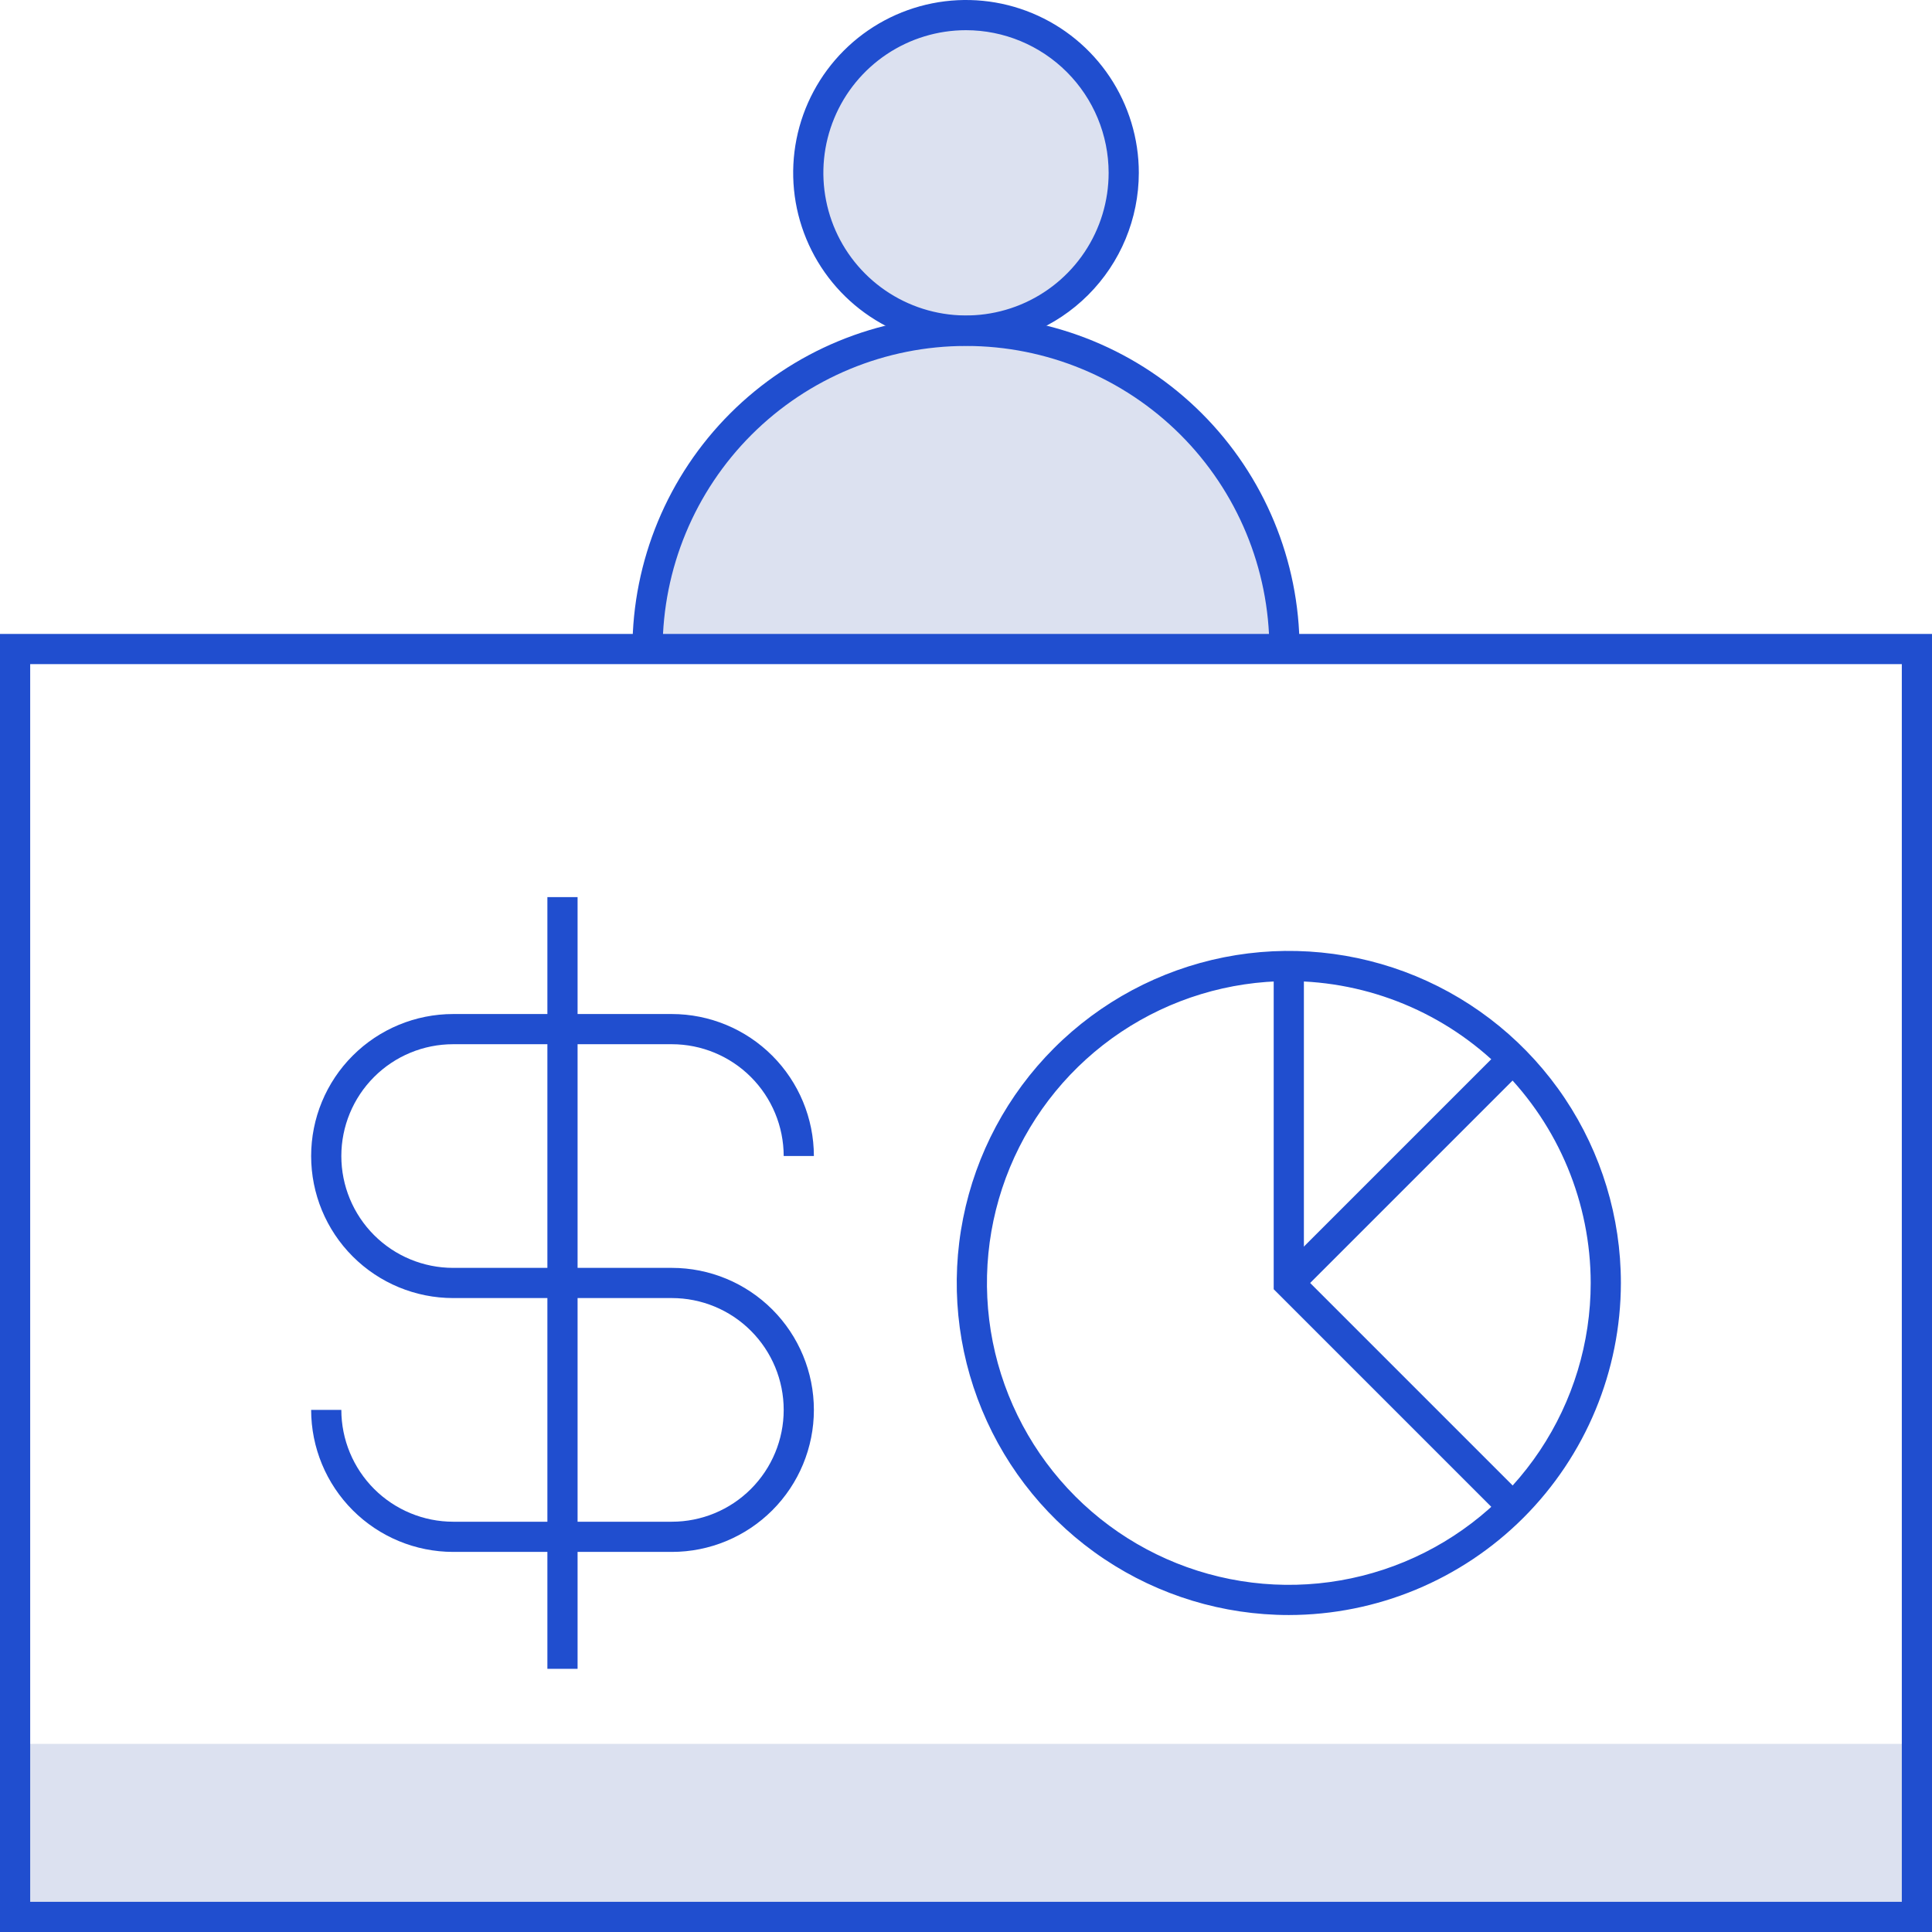 <svg width="64" height="64" viewBox="0 0 64 64" fill="none" xmlns="http://www.w3.org/2000/svg">
<g clip-path="url(#clip0_17_2074)">
<path opacity="0.15" d="M63.5 57.768H0.5V63.5H63.5V57.768Z" fill="#183A9E"/>
<path opacity="0.15" d="M32 10.95C34.886 10.95 37.225 8.611 37.225 5.725C37.225 2.839 34.886 0.5 32 0.5C29.114 0.5 26.775 2.839 26.775 5.725C26.775 8.611 29.114 10.95 32 10.95Z" fill="#183A9E"/>
<path opacity="0.15" d="M32 10.95C30.615 10.95 29.243 11.223 27.963 11.754C26.683 12.284 25.52 13.061 24.54 14.04C23.561 15.02 22.784 16.183 22.253 17.463C21.723 18.743 21.45 20.115 21.45 21.5H42.55C42.55 20.115 42.277 18.743 41.747 17.463C41.217 16.183 40.44 15.02 39.46 14.04C38.48 13.061 37.317 12.284 36.037 11.754C34.757 11.223 33.385 10.95 32 10.95Z" fill="#183A9E"/>
<path d="M32 11.45C30.868 11.45 29.761 11.114 28.819 10.485C27.878 9.856 27.144 8.962 26.711 7.916C26.277 6.87 26.164 5.719 26.385 4.608C26.606 3.498 27.151 2.478 27.952 1.677C28.753 0.876 29.773 0.331 30.883 0.11C31.994 -0.111 33.145 0.002 34.191 0.436C35.237 0.869 36.131 1.603 36.76 2.544C37.389 3.486 37.725 4.593 37.725 5.725C37.723 7.243 37.12 8.698 36.046 9.771C34.973 10.845 33.518 11.448 32 11.45ZM32 1C31.066 1 30.152 1.277 29.375 1.796C28.598 2.316 27.992 3.053 27.635 3.917C27.277 4.78 27.183 5.73 27.366 6.647C27.548 7.564 27.998 8.405 28.659 9.066C29.32 9.727 30.162 10.177 31.078 10.359C31.995 10.542 32.945 10.448 33.808 10.091C34.672 9.733 35.41 9.127 35.929 8.35C36.448 7.573 36.725 6.66 36.725 5.725C36.724 4.472 36.225 3.271 35.34 2.386C34.454 1.5 33.253 1.001 32 1V1Z" fill="#204ECF"/>
<path d="M43.05 21.5H42.05C42.047 18.836 40.987 16.283 39.103 14.4C37.218 12.518 34.664 11.46 32 11.46C29.337 11.46 26.782 12.518 24.897 14.4C23.013 16.283 21.953 18.836 21.95 21.5H20.95C20.953 18.571 22.119 15.763 24.19 13.693C26.262 11.623 29.071 10.461 32 10.461C34.929 10.461 37.738 11.623 39.81 13.693C41.882 15.763 43.047 18.571 43.05 21.5V21.5Z" fill="#204ECF"/>
<path d="M64 64H9.91821e-05V21H64V64ZM1 63H63V22H1V63Z" fill="#204ECF"/>
<path d="M22.256 51.409H15.011C13.764 51.408 12.568 50.912 11.686 50.03C10.804 49.148 10.308 47.952 10.307 46.705H11.307C11.308 47.687 11.699 48.628 12.393 49.323C13.088 50.017 14.029 50.408 15.011 50.409H22.256C23.238 50.409 24.181 50.019 24.875 49.324C25.57 48.629 25.961 47.687 25.961 46.705C25.961 45.722 25.57 44.78 24.875 44.085C24.181 43.39 23.238 43 22.256 43H15.011C13.764 43 12.567 42.504 11.685 41.622C10.802 40.74 10.307 39.543 10.307 38.295C10.307 37.048 10.802 35.851 11.685 34.969C12.567 34.087 13.764 33.591 15.011 33.591H22.256C23.503 33.592 24.699 34.088 25.581 34.97C26.463 35.852 26.959 37.048 26.961 38.295H25.961C25.959 37.313 25.569 36.372 24.874 35.677C24.18 34.983 23.238 34.592 22.256 34.591H15.011C14.029 34.591 13.086 34.981 12.392 35.676C11.697 36.371 11.307 37.313 11.307 38.295C11.307 39.278 11.697 40.22 12.392 40.915C13.086 41.61 14.029 42 15.011 42H22.256C23.504 42 24.7 42.496 25.583 43.378C26.465 44.26 26.961 45.457 26.961 46.705C26.961 47.952 26.465 49.149 25.583 50.031C24.7 50.913 23.504 51.409 22.256 51.409V51.409Z" fill="#204ECF"/>
<path d="M19.133 29.718H18.133V55.282H19.133V29.718Z" fill="#204ECF"/>
<path d="M42.694 53.5C40.518 53.5 38.391 52.855 36.582 51.646C34.773 50.438 33.363 48.719 32.531 46.709C31.698 44.7 31.48 42.488 31.905 40.354C32.329 38.22 33.377 36.26 34.915 34.722C36.454 33.184 38.414 32.136 40.547 31.711C42.681 31.287 44.893 31.505 46.903 32.337C48.913 33.17 50.631 34.58 51.84 36.389C53.048 38.198 53.694 40.324 53.694 42.5C53.69 45.416 52.53 48.212 50.468 50.275C48.406 52.337 45.61 53.497 42.694 53.5V53.5ZM42.694 32.5C40.716 32.5 38.782 33.087 37.138 34.185C35.493 35.284 34.212 36.846 33.455 38.673C32.698 40.5 32.5 42.511 32.886 44.451C33.272 46.391 34.224 48.172 35.622 49.571C37.021 50.97 38.803 51.922 40.743 52.308C42.682 52.694 44.693 52.496 46.52 51.739C48.347 50.982 49.909 49.7 51.008 48.056C52.107 46.411 52.694 44.478 52.694 42.5C52.691 39.849 51.636 37.307 49.761 35.432C47.886 33.557 45.345 32.503 42.694 32.5V32.5Z" fill="#204ECF"/>
<path d="M49.762 50.276L42.193 42.707V32H43.193V42.293L50.469 49.569L49.762 50.276Z" fill="#204ECF"/>
<path d="M49.715 34.772L42.34 42.147L43.047 42.853L50.422 35.478L49.715 34.772Z" fill="#204ECF"/>
</g>
<defs>
<clipPath id="clip0_17_2074">
<rect width="64" height="64" fill="white"/>
</clipPath>
</defs>
</svg>

